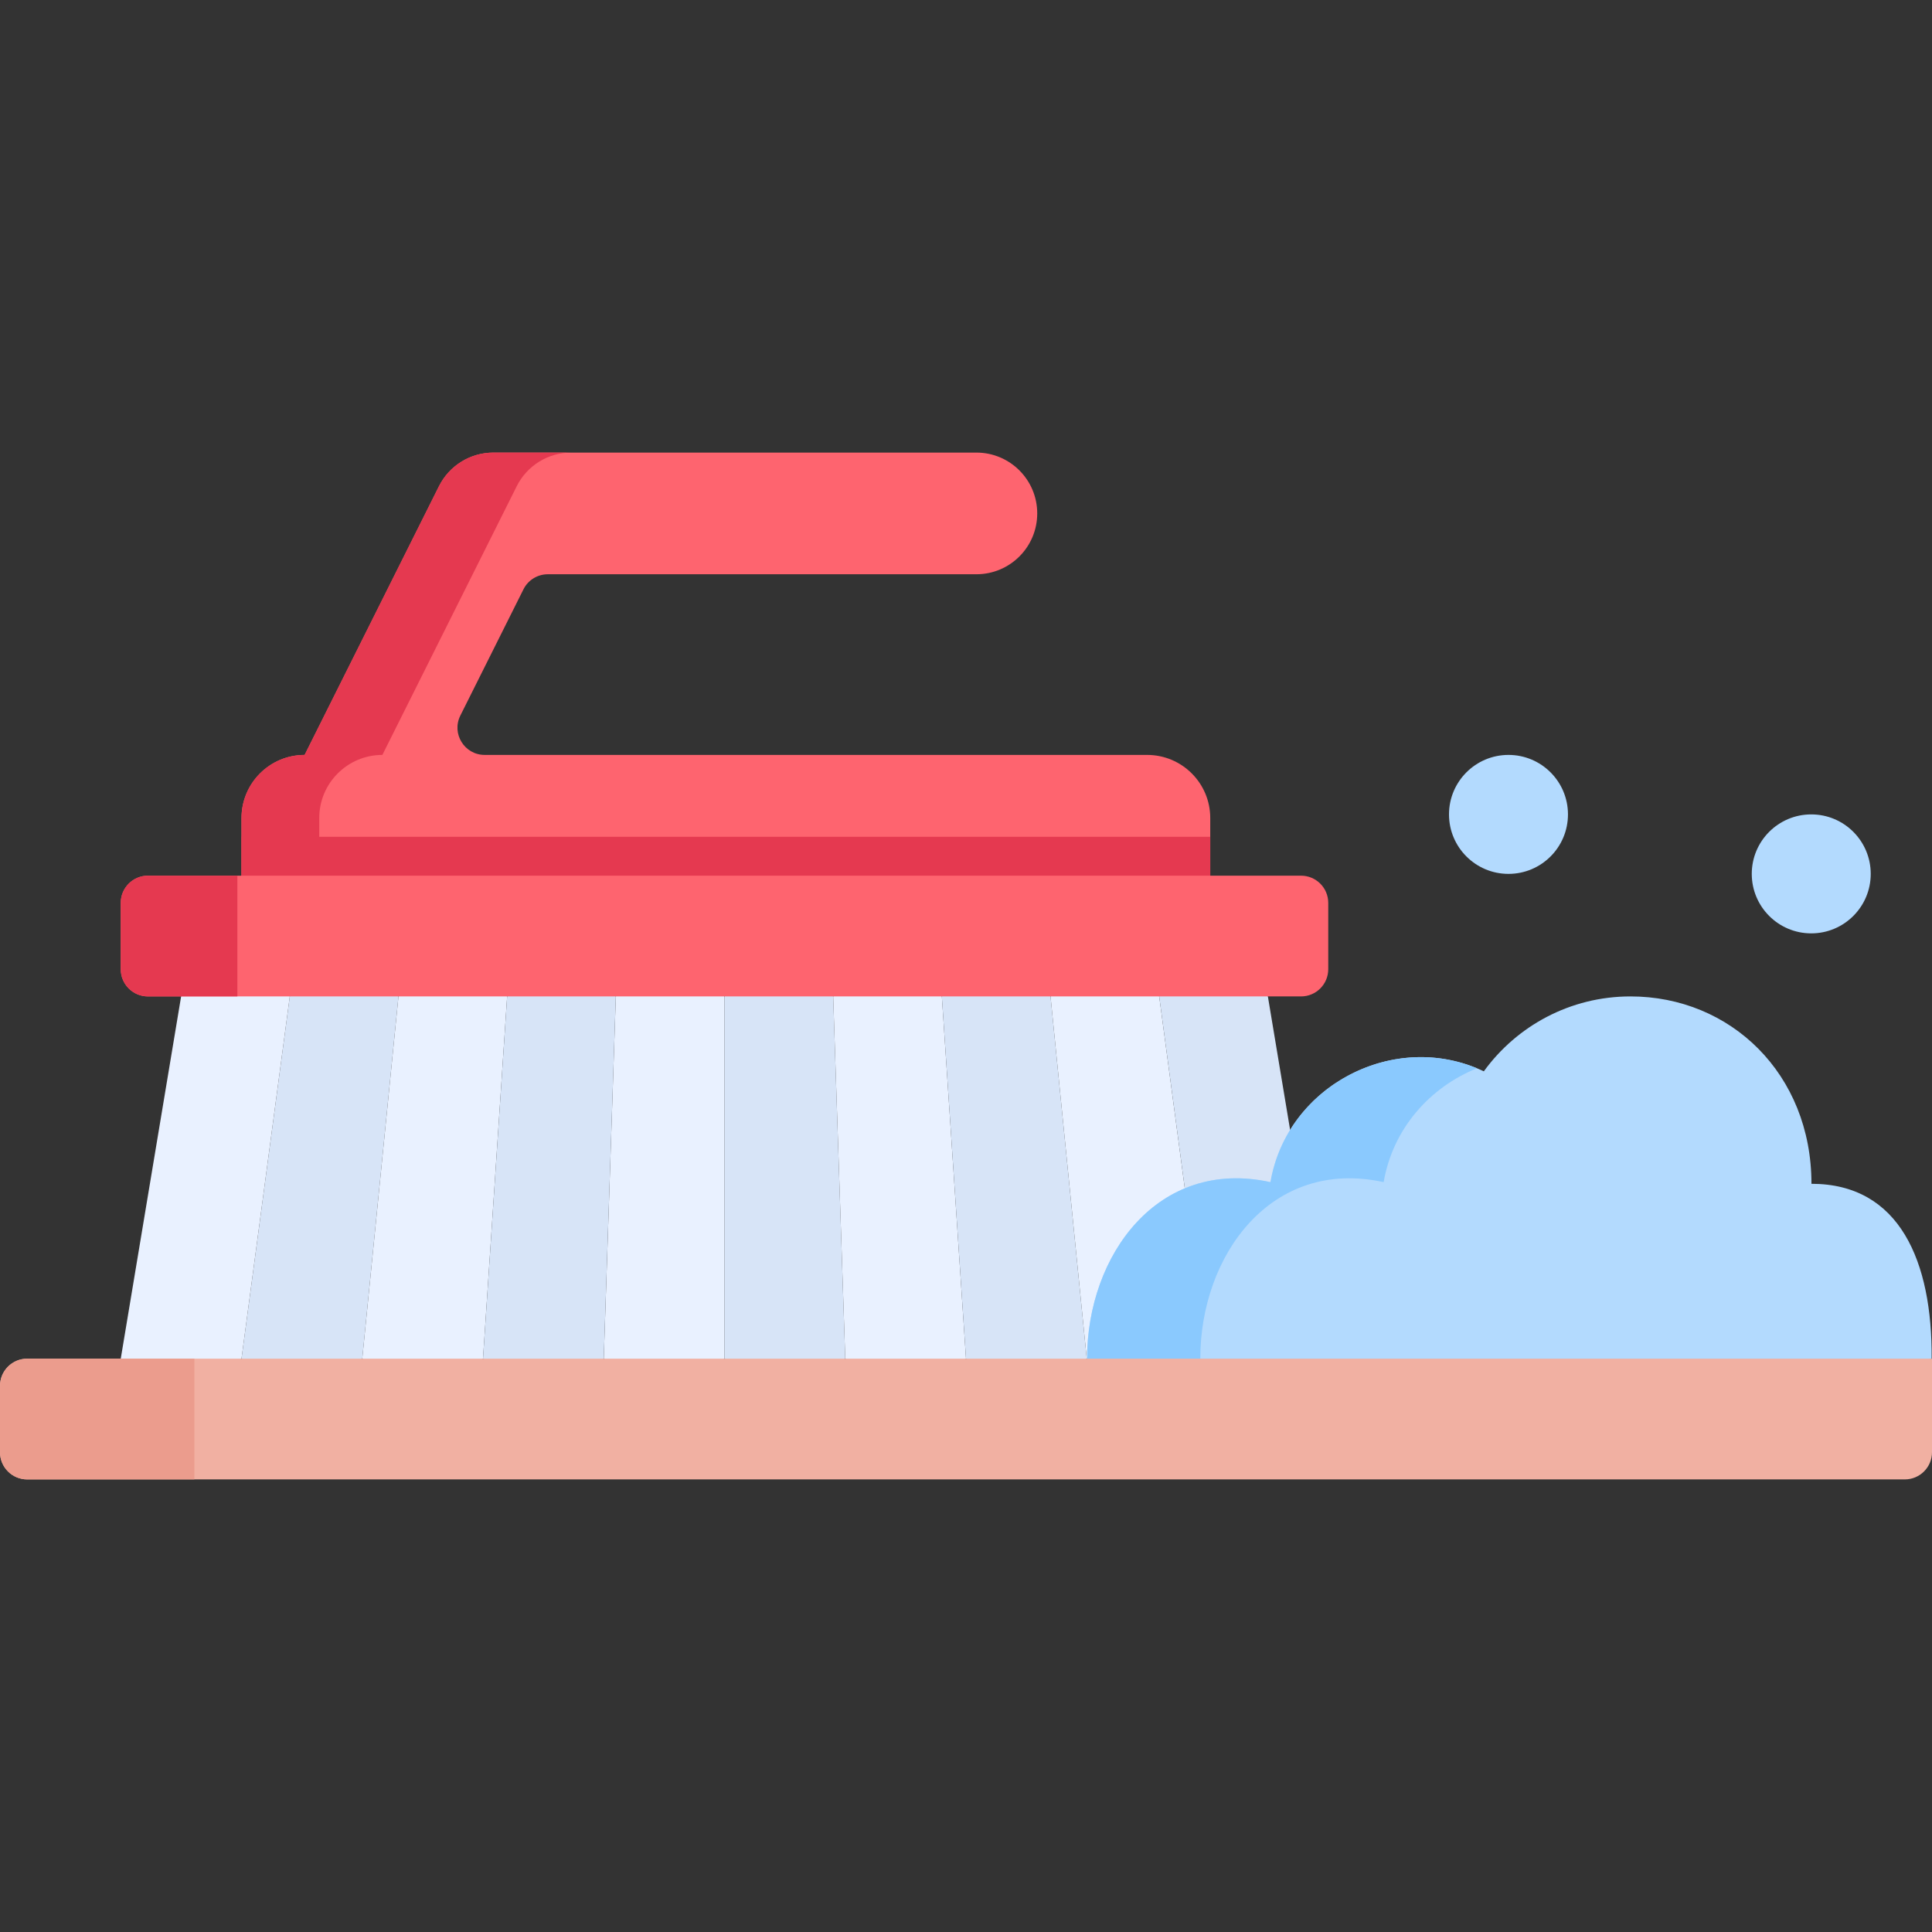<svg id="Capa_1" enable-background="new 0 0 512 512" height="512" viewBox="0 0 512 512" width="512" xmlns="http://www.w3.org/2000/svg"><rect x="0" y="0" width="512" height="512" fill="#333333" stroke="none"/><g><path d="m163.2 264.061 12.8-10.302 16 10.302v96l-16 10.302-16-10.302z" fill="#e9f1ff"/><path d="m76.8 264.061 14.713-10.302 14.087 10.302-9.6 96-16.162 10.302-15.838-10.302z" fill="#d7e4f7"/><path d="m48 264.061 14.906-10.302 13.894 10.302-12.8 96-16.547 10.302-15.453-10.302z" fill="#e9f1ff"/><path d="m105.6 264.061 14.072-10.302 14.728 10.302-6.4 96-16 10.302-16-10.302z" fill="#e9f1ff"/><path d="m134.4 264.061 11.2-10.302 17.6 10.302-3.2 96-14.4 10.302-17.6-10.302z" fill="#d7e4f7"/><path d="m192 264.061 16-10.302 12.8 10.302 3.2 96-16 10.302-16-10.302z" fill="#d7e4f7"/><path d="m220.8 264.061 17.6-10.302 11.2 10.302 6.4 96-17.6 10.302-14.4-10.302z" fill="#e9f1ff"/><path d="m249.6 264.061 14.985-10.302 13.815 10.302 9.6 96-16 10.302-16-10.302z" fill="#d7e4f7"/><path d="m278.4 264.061 15.03-10.302 13.77 10.302 12.8 96-15.581 10.302-16.419-10.302z" fill="#e9f1ff"/><path d="m307.2 264.061 13.529-10.302 15.271 10.302 16 96-12.403 10.302-19.597-10.302z" fill="#d7e4f7"/><path d="m480.056 313.719c0-29.141-21.448-49.658-47.958-49.658-15.99 0-30.145 7.826-38.868 19.849-23.514-11.163-52.154 3.664-56.547 29.367-29.779-6.523-48.595 19.363-48.595 46.783l31.912 10.303h160l31.909-10.302c.189-25.691-8.437-46.342-31.853-46.342z" fill="#b3dafe"/><path d="m366.683 313.278c2.44-14.277 12.362-25.199 24.73-30.174-23.149-9.589-50.449 5.129-54.73 30.174-29.779-6.523-48.595 19.362-48.595 46.783l31.912 10.302h30l-31.912-10.302c0-27.421 18.816-53.306 48.595-46.783z" fill="#8ac9fe"/><circle cx="399.764" cy="215.825" fill="#b3dafe" r="15.764"/><circle cx="480" cy="231.589" fill="#b3dafe" r="15.764"/><path d="m121.998 189.625 16.727-33.455c1.222-2.443 3.719-3.986 6.45-3.986h113.579c8.904 0 16.122-7.218 16.122-16.122 0-8.904-7.218-16.122-16.122-16.122h-128c-6.107 0-11.689 3.45-14.42 8.912l-35.605 71.21c-9.239 0-16.729 7.49-16.729 16.729v25.573h256.729v-25.574c0-9.239-7.49-16.729-16.729-16.729h-175.552c-5.361 0-8.848-5.641-6.45-10.436z" fill="#fe646f"/><path d="m101.333 200.061 35.605-71.21c2.731-5.462 8.314-8.912 14.42-8.912h-20.604c-6.107 0-11.689 3.45-14.42 8.912l-35.605 71.21c-9.239 0-16.729 7.49-16.729 16.729v25.573h20.604v-25.573c0-9.239 7.49-16.729 16.729-16.729z" fill="#e53950"/><path d="m64 221.759h256.729v20.604h-256.729z" fill="#e53950"/><path d="m344.789 264.061h-305.578c-3.983 0-7.211-3.229-7.211-7.211v-17.577c0-3.983 3.229-7.211 7.211-7.211h305.577c3.983 0 7.211 3.229 7.211 7.211v17.577c.001 3.982-3.228 7.211-7.21 7.211z" fill="#fe646f"/><path d="m32 239.272v17.577c0 3.983 3.229 7.211 7.211 7.211h23.694v-32h-23.694c-3.982.001-7.211 3.23-7.211 7.212z" fill="#e53950"/><path d="m504.789 392.061h-497.578c-3.983 0-7.211-3.229-7.211-7.211v-17.577c0-3.983 3.229-7.211 7.211-7.211h504.789v24.789c0 3.981-3.229 7.21-7.211 7.21z" fill="#f1b0a2"/><path d="m0 367.272v17.577c0 3.983 3.229 7.211 7.211 7.211h44.299v-32h-44.299c-3.982.001-7.211 3.23-7.211 7.212z" fill="#eb9c8d"/></g></svg>